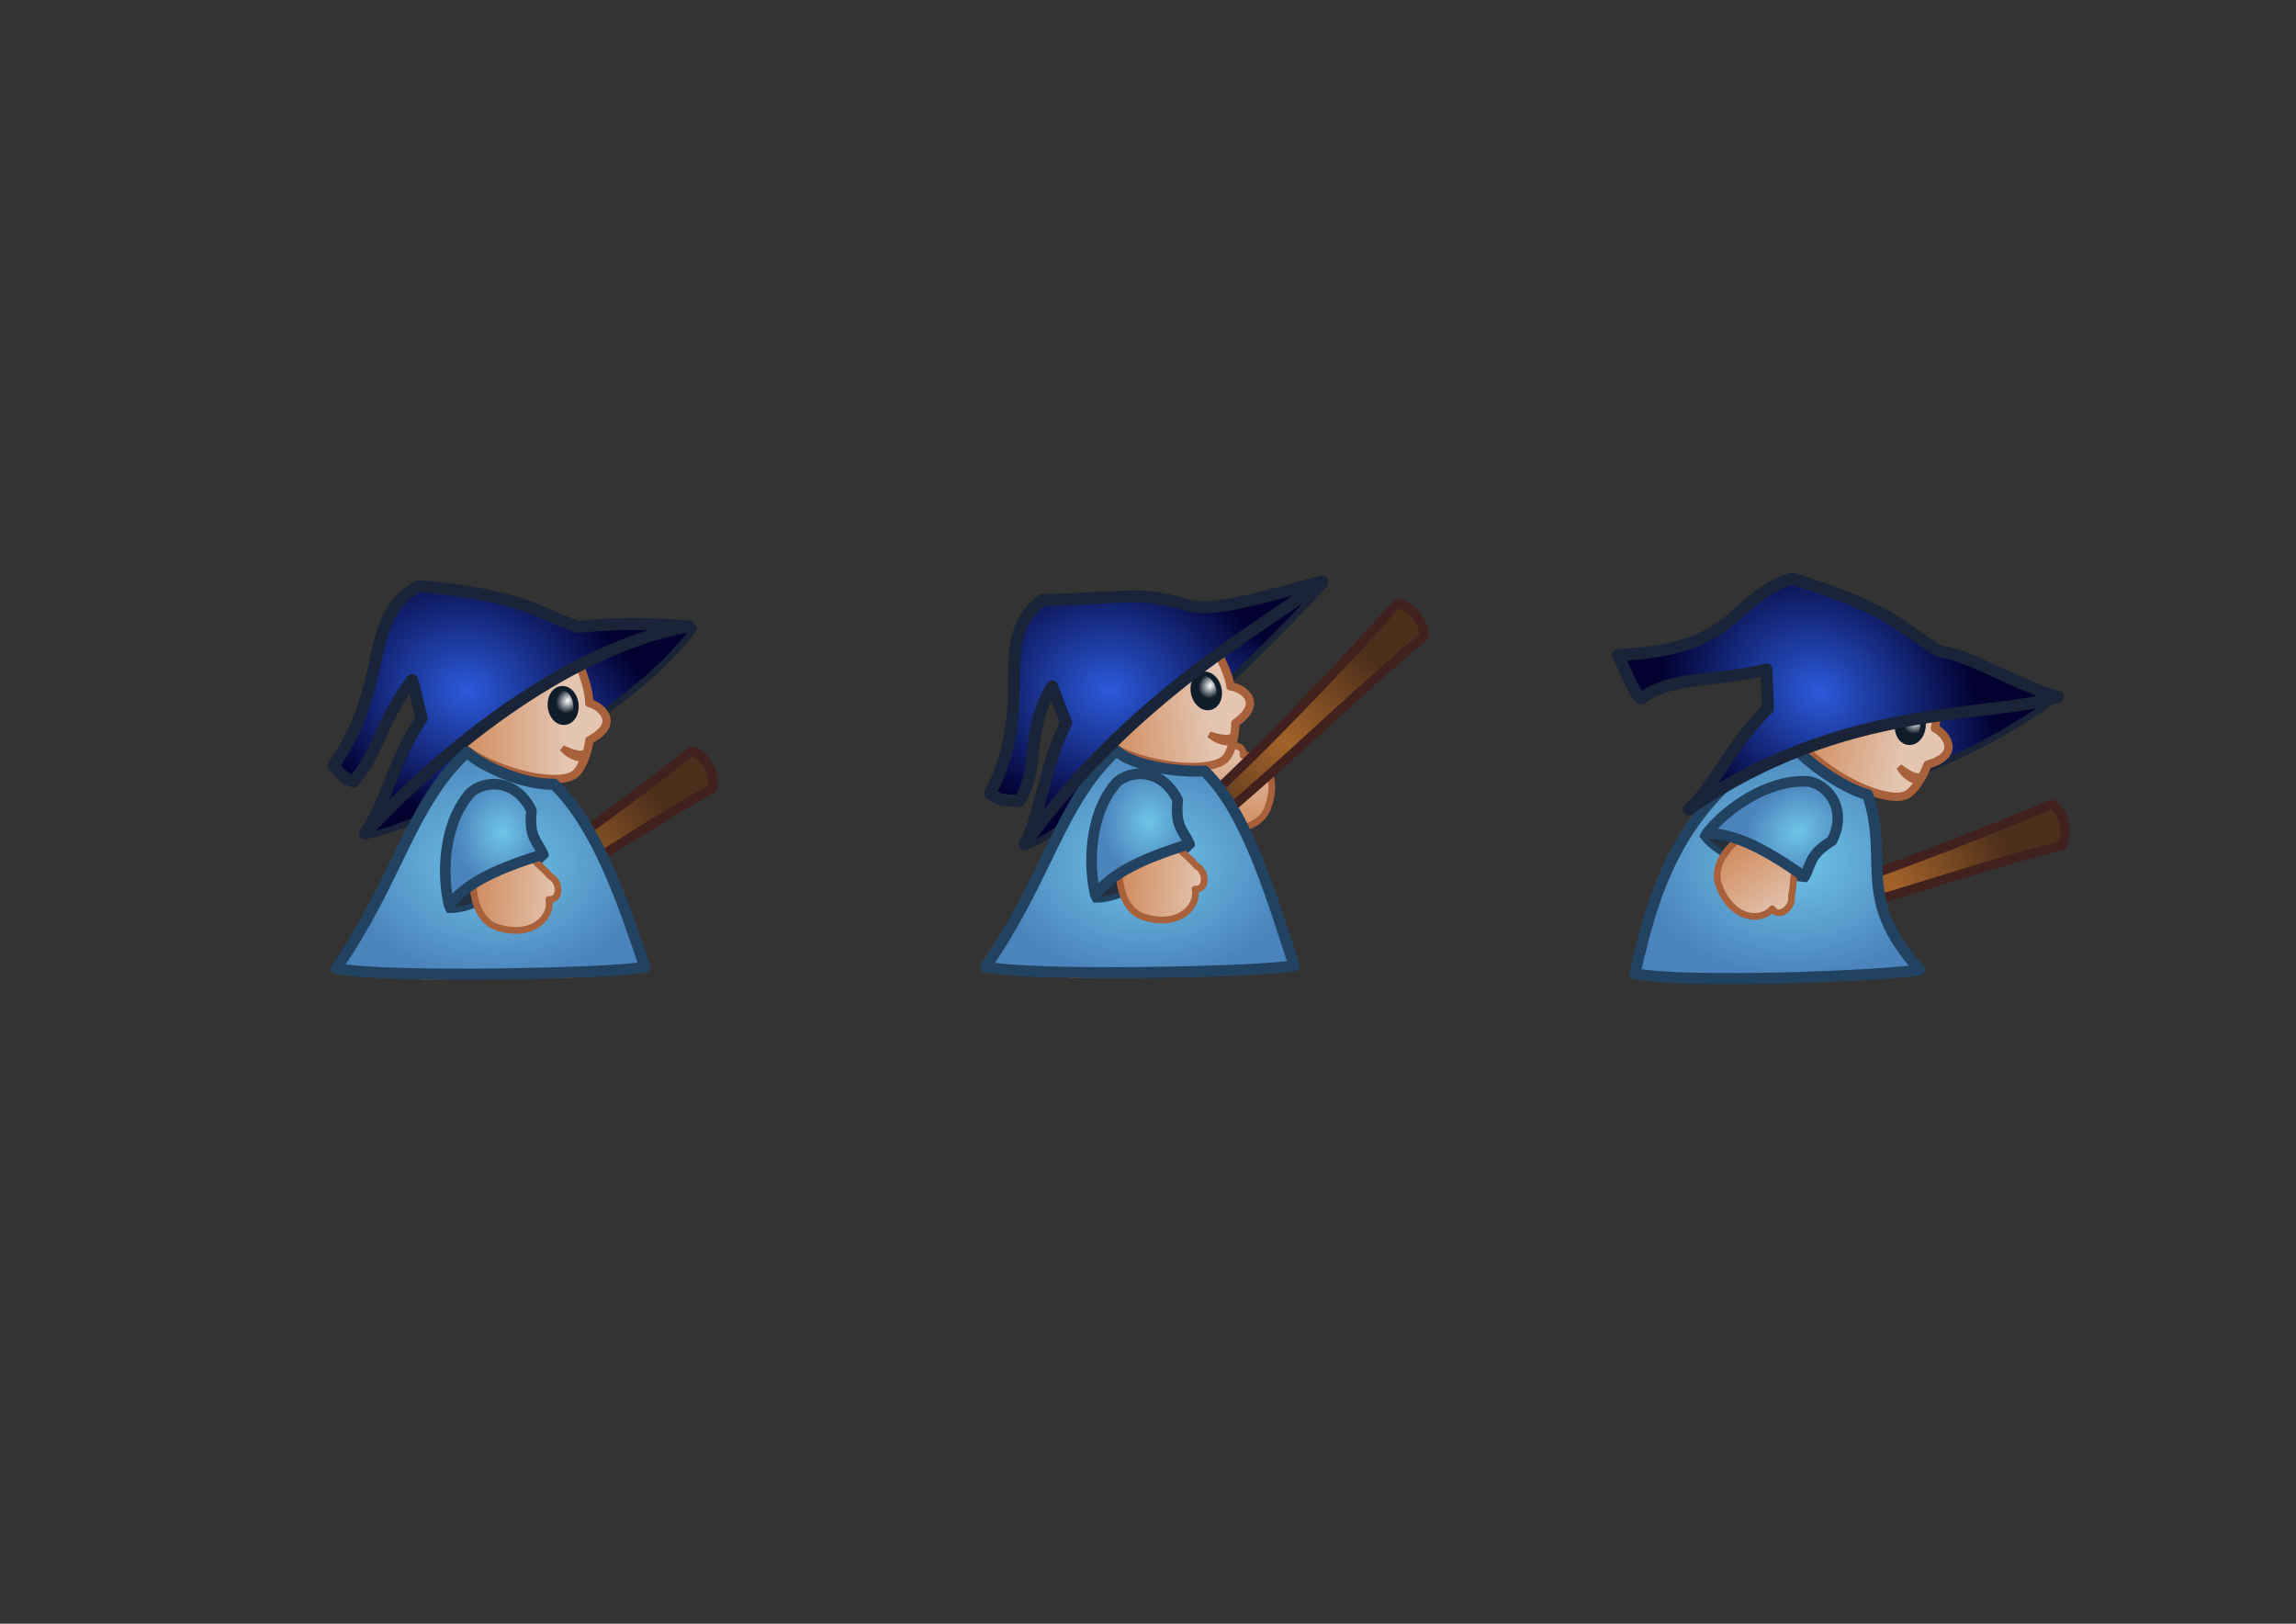 <?xml version="1.0" encoding="UTF-8" standalone="no"?>
<!-- Created with Inkscape (http://www.inkscape.org/) -->
<svg
   xmlns:dc="http://purl.org/dc/elements/1.1/"
   xmlns:cc="http://creativecommons.org/ns#"
   xmlns:rdf="http://www.w3.org/1999/02/22-rdf-syntax-ns#"
   xmlns:svg="http://www.w3.org/2000/svg"
   xmlns="http://www.w3.org/2000/svg"
   xmlns:xlink="http://www.w3.org/1999/xlink"
   xmlns:sodipodi="http://sodipodi.sourceforge.net/DTD/sodipodi-0.dtd"
   xmlns:inkscape="http://www.inkscape.org/namespaces/inkscape"
   width="297mm"
   height="210mm"
   id="svg2438"
   sodipodi:version="0.32"
   inkscape:version="0.46"
   sodipodi:docname="sorlo_d2_tape.svg"
   inkscape:output_extension="org.inkscape.output.svg.inkscape"
   inkscape:export-filename="/home/laurence/programation/jeu video/sorlo/sorlo_g2_marche.png"
   inkscape:export-xdpi="31.298321"
   inkscape:export-ydpi="31.298321"
   version="1.0">
  <rect width="100%" height="100%" fill="#333333" stroke="none"/>
  <defs
     id="defs2440">
    <linearGradient
       id="linearGradient3268">
      <stop
         id="stop3270"
         offset="0"
         style="stop-color:#ffffff;stop-opacity:1;" />
      <stop
         style="stop-color:#0f1c29;stop-opacity:1;"
         offset="1"
         id="stop3272" />
    </linearGradient>
    <linearGradient
       id="linearGradient3254">
      <stop
         id="stop3256"
         offset="0"
         style="stop-color:#376e83;stop-opacity:1;" />
      <stop
         style="stop-color:#23313e;stop-opacity:1;"
         offset="1"
         id="stop3258" />
    </linearGradient>
    <linearGradient
       id="linearGradient3284">
      <stop
         style="stop-color:#2c5adb;stop-opacity:1;"
         offset="0"
         id="stop3286" />
      <stop
         id="stop3292"
         offset="1"
         style="stop-color:#020130;stop-opacity:1;" />
    </linearGradient>
    <radialGradient
       inkscape:collect="always"
       xlink:href="#linearGradient3284"
       id="radialGradient3290"
       cx="979.665"
       cy="534.939"
       fx="979.665"
       fy="534.939"
       r="59.076"
       gradientTransform="matrix(-1.303,-0.352,-0.298,1.102,1664.64,93.289)"
       gradientUnits="userSpaceOnUse" />
    <linearGradient
       id="linearGradient3344">
      <stop
         style="stop-color:#a36329;stop-opacity:1;"
         offset="0"
         id="stop3346" />
      <stop
         style="stop-color:#4d2f1b;stop-opacity:1;"
         offset="1"
         id="stop3348" />
    </linearGradient>
    <radialGradient
       inkscape:collect="always"
       xlink:href="#linearGradient3344"
       id="radialGradient3352"
       cx="947.998"
       cy="614.912"
       fx="947.998"
       fy="614.912"
       r="69.041"
       gradientTransform="matrix(-1.342,-0.654,0.323,1.301,1347.411,245.477)"
       gradientUnits="userSpaceOnUse" />
    <linearGradient
       id="linearGradient3392">
      <stop
         style="stop-color:#e3c5b2;stop-opacity:1;"
         offset="0"
         id="stop3394" />
      <stop
         style="stop-color:#d08858;stop-opacity:1;"
         offset="1"
         id="stop3396" />
    </linearGradient>
    <linearGradient
       inkscape:collect="always"
       xlink:href="#linearGradient3392"
       id="linearGradient3398"
       x1="948.456"
       y1="601.045"
       x2="983.552"
       y2="601.045"
       gradientUnits="userSpaceOnUse"
       gradientTransform="matrix(-1.269,0,0,0.998,1469.637,-182.972)" />
    <linearGradient
       id="linearGradient3306">
      <stop
         style="stop-color:#6fc5e8;stop-opacity:1;"
         offset="0"
         id="stop3308" />
      <stop
         id="stop3314"
         offset="1"
         style="stop-color:#4b84bc;stop-opacity:1;" />
    </linearGradient>
    <radialGradient
       inkscape:collect="always"
       xlink:href="#linearGradient3306"
       id="radialGradient3312"
       cx="969.972"
       cy="591.586"
       fx="969.972"
       fy="591.586"
       r="15.403"
       gradientTransform="matrix(-1.48,0,0,1.742,1671.319,-625.023)"
       gradientUnits="userSpaceOnUse"
       spreadMethod="pad" />
    <inkscape:perspective
       sodipodi:type="inkscape:persp3d"
       inkscape:vp_x="0 : 372.04724 : 1"
       inkscape:vp_y="0 : 1000 : 0"
       inkscape:vp_z="1052.3622 : 372.04724 : 1"
       inkscape:persp3d-origin="526.18109 : 248.03149 : 1"
       id="perspective2447" />
    <radialGradient
       inkscape:collect="always"
       xlink:href="#linearGradient3284"
       id="radialGradient2476"
       gradientUnits="userSpaceOnUse"
       gradientTransform="matrix(-1.233,0,0,0.903,1456.296,-129.951)"
       cx="979.665"
       cy="534.939"
       fx="979.665"
       fy="534.939"
       r="59.076" />
    <linearGradient
       inkscape:collect="always"
       xlink:href="#linearGradient3392"
       id="linearGradient2478"
       gradientUnits="userSpaceOnUse"
       x1="948.456"
       y1="601.045"
       x2="983.552"
       y2="601.045"
       gradientTransform="matrix(-1.521,0,0,1.44,1718.694,-428.12)" />
    <linearGradient
       inkscape:collect="always"
       xlink:href="#linearGradient3392"
       id="linearGradient2480"
       gradientUnits="userSpaceOnUse"
       x1="948.456"
       y1="601.045"
       x2="983.552"
       y2="601.045"
       gradientTransform="matrix(1.633,0,0,0.993,-1071.104,9.296)" />
    <inkscape:perspective
       id="perspective2416"
       inkscape:persp3d-origin="372.04724 : 350.78739 : 1"
       inkscape:vp_z="744.09448 : 526.18109 : 1"
       inkscape:vp_y="0 : 1000 : 0"
       inkscape:vp_x="0 : 526.18109 : 1"
       sodipodi:type="inkscape:persp3d" />
    <inkscape:perspective
       id="perspective2453"
       inkscape:persp3d-origin="372.04724 : 350.78739 : 1"
       inkscape:vp_z="744.09448 : 526.18109 : 1"
       inkscape:vp_y="0 : 1000 : 0"
       inkscape:vp_x="0 : 526.18109 : 1"
       sodipodi:type="inkscape:persp3d" />
    <radialGradient
       inkscape:collect="always"
       xlink:href="#linearGradient3254"
       id="radialGradient3260"
       gradientUnits="userSpaceOnUse"
       gradientTransform="matrix(-1.48,0,0,1.742,1671.746,-626.404)"
       spreadMethod="pad"
       cx="969.972"
       cy="591.586"
       fx="969.972"
       fy="591.586"
       r="15.403" />
    <radialGradient
       inkscape:collect="always"
       xlink:href="#linearGradient3268"
       id="radialGradient3266"
       cx="948.124"
       cy="533.306"
       fx="948.124"
       fy="533.306"
       r="2.915"
       gradientTransform="matrix(0.548,0.755,-0.509,0.594,701.188,-500.423)"
       gradientUnits="userSpaceOnUse" />
    <radialGradient
       inkscape:collect="always"
       xlink:href="#linearGradient3306"
       id="radialGradient3280"
       cx="506.754"
       cy="612.613"
       fx="506.754"
       fy="612.613"
       r="75.66"
       gradientTransform="matrix(-1,0,0,0.75,748.814,-37.634)"
       gradientUnits="userSpaceOnUse" />
    <linearGradient
       inkscape:collect="always"
       xlink:href="#linearGradient3392"
       id="linearGradient3285"
       gradientUnits="userSpaceOnUse"
       gradientTransform="matrix(-1.633,0,0,0.993,1819.027,-181.899)"
       x1="948.456"
       y1="601.045"
       x2="983.552"
       y2="601.045" />
    <radialGradient
       inkscape:collect="always"
       xlink:href="#linearGradient3284"
       id="radialGradient2597"
       gradientUnits="userSpaceOnUse"
       gradientTransform="matrix(1.303,-0.352,0.298,1.102,-995.536,100.61)"
       cx="979.665"
       cy="534.939"
       fx="979.665"
       fy="534.939"
       r="59.076" />
    <linearGradient
       inkscape:collect="always"
       xlink:href="#linearGradient3392"
       id="linearGradient2633"
       gradientUnits="userSpaceOnUse"
       gradientTransform="matrix(1.633,0,0,0.993,-1404.496,-182.023)"
       x1="948.456"
       y1="601.045"
       x2="983.552"
       y2="601.045" />
    <radialGradient
       inkscape:collect="always"
       xlink:href="#linearGradient3284"
       id="radialGradient2635"
       gradientUnits="userSpaceOnUse"
       gradientTransform="matrix(1.233,0,0,0.903,-1041.765,-130.075)"
       cx="979.665"
       cy="534.939"
       fx="979.665"
       fy="534.939"
       r="59.076" />
    <linearGradient
       inkscape:collect="always"
       xlink:href="#linearGradient3392"
       id="linearGradient2637"
       gradientUnits="userSpaceOnUse"
       gradientTransform="matrix(1.521,0,0,1.44,-1304.164,-428.244)"
       x1="948.456"
       y1="601.045"
       x2="983.552"
       y2="601.045" />
    <radialGradient
       inkscape:collect="always"
       xlink:href="#linearGradient3284"
       id="radialGradient2639"
       gradientUnits="userSpaceOnUse"
       gradientTransform="matrix(1.303,-0.352,0.298,1.102,-1250.109,93.165)"
       cx="979.665"
       cy="534.939"
       fx="979.665"
       fy="534.939"
       r="59.076" />
    <radialGradient
       inkscape:collect="always"
       xlink:href="#linearGradient3268"
       id="radialGradient2641"
       gradientUnits="userSpaceOnUse"
       gradientTransform="matrix(0.548,0.755,-0.509,0.594,701.188,-500.423)"
       cx="948.124"
       cy="533.306"
       fx="948.124"
       fy="533.306"
       r="2.915" />
    <radialGradient
       inkscape:collect="always"
       xlink:href="#linearGradient3306"
       id="radialGradient2643"
       gradientUnits="userSpaceOnUse"
       gradientTransform="matrix(1,0,0,0.75,-334.283,-37.758)"
       cx="506.754"
       cy="612.613"
       fx="506.754"
       fy="612.613"
       r="75.66" />
    <radialGradient
       inkscape:collect="always"
       xlink:href="#linearGradient3344"
       id="radialGradient2645"
       gradientUnits="userSpaceOnUse"
       gradientTransform="matrix(1.342,-0.654,-0.323,1.301,-932.88,245.353)"
       cx="947.998"
       cy="614.912"
       fx="947.998"
       fy="614.912"
       r="69.041" />
    <radialGradient
       inkscape:collect="always"
       xlink:href="#linearGradient3254"
       id="radialGradient2647"
       gradientUnits="userSpaceOnUse"
       gradientTransform="matrix(1.48,0,0,1.742,-1257.215,-626.528)"
       spreadMethod="pad"
       cx="969.972"
       cy="591.586"
       fx="969.972"
       fy="591.586"
       r="15.403" />
    <linearGradient
       inkscape:collect="always"
       xlink:href="#linearGradient3392"
       id="linearGradient2649"
       gradientUnits="userSpaceOnUse"
       gradientTransform="matrix(1.269,0,0,0.998,-1055.107,-183.096)"
       x1="948.456"
       y1="601.045"
       x2="983.552"
       y2="601.045" />
    <radialGradient
       inkscape:collect="always"
       xlink:href="#linearGradient3306"
       id="radialGradient2651"
       gradientUnits="userSpaceOnUse"
       gradientTransform="matrix(1.48,0,0,1.742,-1256.788,-625.147)"
       spreadMethod="pad"
       cx="969.972"
       cy="591.586"
       fx="969.972"
       fy="591.586"
       r="15.403" />
    <linearGradient
       inkscape:collect="always"
       xlink:href="#linearGradient3392"
       id="linearGradient2537"
       gradientUnits="userSpaceOnUse"
       gradientTransform="matrix(-1.633,0,0,0.993,2136.501,-182.638)"
       x1="948.456"
       y1="601.045"
       x2="983.552"
       y2="601.045" />
    <radialGradient
       inkscape:collect="always"
       xlink:href="#linearGradient3306"
       id="radialGradient2547"
       gradientUnits="userSpaceOnUse"
       gradientTransform="matrix(-1,0,0,0.75,1066.288,-38.374)"
       cx="506.754"
       cy="612.613"
       fx="506.754"
       fy="612.613"
       r="75.66" />
    <linearGradient
       inkscape:collect="always"
       xlink:href="#linearGradient3392"
       id="linearGradient2580"
       gradientUnits="userSpaceOnUse"
       gradientTransform="matrix(-1.633,0,0,0.993,2453.43,-183.296)"
       x1="948.456"
       y1="601.045"
       x2="983.552"
       y2="601.045" />
    <radialGradient
       inkscape:collect="always"
       xlink:href="#linearGradient3306"
       id="radialGradient2590"
       gradientUnits="userSpaceOnUse"
       gradientTransform="matrix(-1,0,0,0.75,1383.217,-39.031)"
       cx="506.754"
       cy="612.613"
       fx="506.754"
       fy="612.613"
       r="75.66" />
    <radialGradient
       inkscape:collect="always"
       xlink:href="#linearGradient3344"
       id="radialGradient2592"
       gradientUnits="userSpaceOnUse"
       gradientTransform="matrix(-1.124,-0.982,-2.8862646e-2,1.34,2008.925,539.944)"
       cx="947.998"
       cy="614.912"
       fx="947.998"
       fy="614.912"
       r="69.041" />
    <radialGradient
       inkscape:collect="always"
       xlink:href="#linearGradient3306"
       id="radialGradient2633"
       gradientUnits="userSpaceOnUse"
       gradientTransform="matrix(-0.193,1.467,1.727,0.227,-260.685,-1167.916)"
       spreadMethod="pad"
       cx="969.972"
       cy="591.586"
       fx="969.972"
       fy="591.586"
       r="15.403" />
    <linearGradient
       inkscape:collect="always"
       xlink:href="#linearGradient3392"
       id="linearGradient2635"
       gradientUnits="userSpaceOnUse"
       gradientTransform="matrix(-0.166,1.258,0.989,0.13,151.273,-910.284)"
       x1="948.456"
       y1="601.045"
       x2="983.552"
       y2="601.045" />
    <radialGradient
       inkscape:collect="always"
       xlink:href="#linearGradient3254"
       id="radialGradient2637"
       gradientUnits="userSpaceOnUse"
       gradientTransform="matrix(-0.193,1.467,1.727,0.227,-261.999,-1168.52)"
       spreadMethod="pad"
       cx="969.972"
       cy="591.586"
       fx="969.972"
       fy="591.586"
       r="15.403" />
    <radialGradient
       inkscape:collect="always"
       xlink:href="#linearGradient3344"
       id="radialGradient2640"
       gradientUnits="userSpaceOnUse"
       gradientTransform="matrix(-1.436,-0.408,0.546,1.224,1655.182,-1.846)"
       cx="947.998"
       cy="614.912"
       fx="947.998"
       fy="614.912"
       r="69.041" />
    <radialGradient
       inkscape:collect="always"
       xlink:href="#linearGradient3284"
       id="radialGradient2642"
       gradientUnits="userSpaceOnUse"
       gradientTransform="matrix(-1.337,-0.182,-0.154,1.131,1934.663,-89.236)"
       cx="979.665"
       cy="534.939"
       fx="979.665"
       fy="534.939"
       r="59.076" />
    <radialGradient
       inkscape:collect="always"
       xlink:href="#linearGradient3268"
       id="radialGradient2644"
       gradientUnits="userSpaceOnUse"
       gradientTransform="matrix(0.548,0.755,-0.509,0.594,701.188,-500.423)"
       cx="948.124"
       cy="533.306"
       fx="948.124"
       fy="533.306"
       r="2.915" />
    <linearGradient
       inkscape:collect="always"
       xlink:href="#linearGradient3392"
       id="linearGradient2646"
       gradientUnits="userSpaceOnUse"
       gradientTransform="matrix(-1.509,0.195,0.185,1.428,1921.446,-613.273)"
       x1="948.456"
       y1="601.045"
       x2="983.552"
       y2="601.045" />
    <radialGradient
       inkscape:collect="always"
       xlink:href="#linearGradient3284"
       id="radialGradient2648"
       gradientUnits="userSpaceOnUse"
       gradientTransform="matrix(-1.223,0.158,0.116,0.895,1699.426,-283.933)"
       cx="979.665"
       cy="534.939"
       fx="979.665"
       fy="534.939"
       r="59.076" />
    <radialGradient
       inkscape:collect="always"
       xlink:href="#linearGradient3284"
       id="radialGradient2650"
       gradientUnits="userSpaceOnUse"
       gradientTransform="matrix(-1.202,-0.613,-0.519,1.017,2344.602,395.168)"
       cx="979.665"
       cy="534.939"
       fx="979.665"
       fy="534.939"
       r="59.076" />
    <radialGradient
       inkscape:collect="always"
       xlink:href="#linearGradient3268"
       id="radialGradient2652"
       gradientUnits="userSpaceOnUse"
       gradientTransform="matrix(0.548,0.755,-0.509,0.594,701.188,-500.423)"
       cx="948.124"
       cy="533.306"
       fx="948.124"
       fy="533.306"
       r="2.915" />
    <linearGradient
       inkscape:collect="always"
       xlink:href="#linearGradient3392"
       id="linearGradient2654"
       gradientUnits="userSpaceOnUse"
       gradientTransform="matrix(-1.489,-0.314,-0.297,1.409,2505.116,-103.856)"
       x1="948.456"
       y1="601.045"
       x2="983.552"
       y2="601.045" />
    <radialGradient
       inkscape:collect="always"
       xlink:href="#linearGradient3284"
       id="radialGradient2656"
       gradientUnits="userSpaceOnUse"
       gradientTransform="matrix(-1.207,-0.255,-0.186,0.883,2186.823,133.731)"
       cx="979.665"
       cy="534.939"
       fx="979.665"
       fy="534.939"
       r="59.076" />
    <radialGradient
       inkscape:collect="always"
       xlink:href="#linearGradient3254"
       id="radialGradient2682"
       gradientUnits="userSpaceOnUse"
       gradientTransform="matrix(-0.827,-1.227,-1.444,0.974,2536.637,1020.125)"
       spreadMethod="pad"
       cx="969.972"
       cy="591.586"
       fx="969.972"
       fy="591.586"
       r="15.403" />
    <linearGradient
       inkscape:collect="always"
       xlink:href="#linearGradient3392"
       id="linearGradient2684"
       gradientUnits="userSpaceOnUse"
       gradientTransform="matrix(-0.71,-1.052,-0.827,0.558,2055.979,1100.422)"
       x1="948.456"
       y1="601.045"
       x2="983.552"
       y2="601.045" />
    <radialGradient
       inkscape:collect="always"
       xlink:href="#linearGradient3306"
       id="radialGradient2686"
       gradientUnits="userSpaceOnUse"
       gradientTransform="matrix(-0.827,-1.227,-1.444,0.974,2535.253,1020.543)"
       spreadMethod="pad"
       cx="969.972"
       cy="591.586"
       fx="969.972"
       fy="591.586"
       r="15.403" />
    <radialGradient
       inkscape:collect="always"
       xlink:href="#linearGradient3254"
       id="radialGradient2694"
       gradientUnits="userSpaceOnUse"
       gradientTransform="matrix(-1.477,-9.5378999e-2,-0.112,1.738,2060.999,-535.14)"
       spreadMethod="pad"
       cx="969.972"
       cy="591.586"
       fx="969.972"
       fy="591.586"
       r="15.403" />
    <linearGradient
       inkscape:collect="always"
       xlink:href="#linearGradient3392"
       id="linearGradient2696"
       gradientUnits="userSpaceOnUse"
       gradientTransform="matrix(-1.267,-8.1820802e-2,-6.4302904e-2,0.995,1830.727,-105.658)"
       x1="948.456"
       y1="601.045"
       x2="983.552"
       y2="601.045" />
    <radialGradient
       inkscape:collect="always"
       xlink:href="#linearGradient3306"
       id="radialGradient2698"
       gradientUnits="userSpaceOnUse"
       gradientTransform="matrix(-1.477,-9.5378999e-2,-0.112,1.738,2060.484,-533.788)"
       spreadMethod="pad"
       cx="969.972"
       cy="591.586"
       fx="969.972"
       fy="591.586"
       r="15.403" />
    <radialGradient
       inkscape:collect="always"
       xlink:href="#linearGradient3254"
       id="radialGradient2709"
       gradientUnits="userSpaceOnUse"
       gradientTransform="matrix(-1.477,-9.5378999e-2,-0.112,1.738,1745.047,-530.072)"
       spreadMethod="pad"
       cx="969.972"
       cy="591.586"
       fx="969.972"
       fy="591.586"
       r="15.403" />
    <linearGradient
       inkscape:collect="always"
       xlink:href="#linearGradient3392"
       id="linearGradient2711"
       gradientUnits="userSpaceOnUse"
       gradientTransform="matrix(-1.267,-8.1820802e-2,-6.4302904e-2,0.995,1514.774,-100.59)"
       x1="948.456"
       y1="601.045"
       x2="983.552"
       y2="601.045" />
    <radialGradient
       inkscape:collect="always"
       xlink:href="#linearGradient3306"
       id="radialGradient2713"
       gradientUnits="userSpaceOnUse"
       gradientTransform="matrix(-1.477,-9.5378999e-2,-0.112,1.738,1744.531,-528.72)"
       spreadMethod="pad"
       cx="969.972"
       cy="591.586"
       fx="969.972"
       fy="591.586"
       r="15.403" />
  </defs>
  <sodipodi:namedview
     inkscape:document-units="mm"
     pagecolor="#ffffff"
     bordercolor="#666666"
     borderopacity="1.0"
     inkscape:pageopacity="0.0"
     inkscape:pageshadow="2"
     inkscape:zoom="1.7577085"
     inkscape:cx="627.09631"
     inkscape:cy="386.54871"
     inkscape:current-layer="layer6"
     id="namedview2442"
     showgrid="false"
     inkscape:window-width="1272"
     inkscape:window-height="844"
     inkscape:window-x="0"
     inkscape:window-y="24"
     showguides="true"
     inkscape:guide-bbox="true">
    <sodipodi:guide
       orientation="0,1"
       position="358.796,73.611"
       id="guide2422" />
    <sodipodi:guide
       orientation="0,1"
       position="398.148,267.13"
       id="guide3262" />
    <sodipodi:guide
       orientation="0,1"
       position="858.637,513.964"
       id="guide3677" />
    <sodipodi:guide
       orientation="0,1"
       position="559.027,460.375"
       id="guide3679" />
    <sodipodi:guide
       orientation="0,1"
       position="393.083,417.273"
       id="guide2694" />
  </sodipodi:namedview>
  <g
     inkscape:groupmode="layer"
     id="layer8"
     inkscape:label="fond robe"
     style="display:inline" />
  <g
     inkscape:groupmode="layer"
     id="layer3"
     inkscape:label="jambe"
     style="display:inline">
    <path
       style="opacity:1;fill:url(#linearGradient3285);fill-opacity:1;fill-rule:evenodd;stroke:#a8613b;stroke-width:3.501;stroke-linecap:butt;stroke-linejoin:round;marker:none;marker-start:none;marker-mid:none;marker-end:none;stroke-miterlimit:4;stroke-dasharray:none;stroke-dashoffset:0;stroke-opacity:1;visibility:visible;display:inline;overflow:visible;enable-background:accumulate"
       d="M 257.224,453.029 C 264.843,460.556 277.26,463.67 279.952,476.183 L 206.574,477.089 C 206.4,471.53 216.243,457.878 215.865,452.037 C 214.929,437.37 214.791,421.124 234.643,420.448 C 250.043,419.923 254.93,426.974 257.43,431.487 C 262.122,439.954 257.667,444.009 257.224,453.029 z"
       id="path3278"
       sodipodi:nodetypes="cccsssc"
       inkscape:export-filename="/home/laurence/jeu video/sorlo/sorlo_tape/sorlo_tape.png"
       inkscape:export-xdpi="27.57605"
       inkscape:export-ydpi="27.57605" />
    <path
       style="opacity:1;fill:url(#linearGradient2537);fill-opacity:1;fill-rule:evenodd;stroke:#a8613b;stroke-width:3.501;stroke-linecap:butt;stroke-linejoin:round;marker:none;marker-start:none;marker-mid:none;marker-end:none;stroke-miterlimit:4;stroke-dasharray:none;stroke-dashoffset:0;stroke-opacity:1;visibility:visible;display:inline;overflow:visible;enable-background:accumulate"
       d="M 574.698,452.29 C 582.317,459.817 594.733,462.931 597.426,475.444 L 524.048,476.349 C 523.873,470.791 533.717,457.139 533.338,451.298 C 532.403,436.631 532.265,420.384 552.117,419.708 C 567.517,419.184 572.404,426.235 574.904,430.748 C 579.595,439.215 575.141,443.27 574.698,452.29 z"
       id="path2515"
       sodipodi:nodetypes="cccsssc"
       inkscape:export-filename="/home/laurence/jeu video/sorlo/sorlo_tape/sorlo_tape.png"
       inkscape:export-xdpi="27.57605"
       inkscape:export-ydpi="27.57605" />
    <path
       style="opacity:1;fill:url(#linearGradient2580);fill-opacity:1;fill-rule:evenodd;stroke:#a8613b;stroke-width:3.501;stroke-linecap:butt;stroke-linejoin:round;marker:none;marker-start:none;marker-mid:none;marker-end:none;stroke-miterlimit:4;stroke-dasharray:none;stroke-dashoffset:0;stroke-opacity:1;visibility:visible;display:inline;overflow:visible;enable-background:accumulate"
       d="M 891.627,451.632 C 899.246,459.159 911.663,462.273 914.355,474.786 L 840.977,475.692 C 840.803,470.134 850.646,456.481 850.268,450.641 C 849.332,435.974 849.194,419.727 869.046,419.051 C 884.446,418.526 889.333,425.577 891.833,430.09 C 896.525,438.557 892.07,442.612 891.627,451.632 z"
       id="path2558"
       sodipodi:nodetypes="cccsssc"
       inkscape:export-filename="/home/laurence/jeu video/sorlo/sorlo_tape/sorlo_tape.png"
       inkscape:export-xdpi="27.57605"
       inkscape:export-ydpi="27.57605" />
  </g>
  <g
     inkscape:groupmode="layer"
     id="layer10"
     inkscape:label="fond chapeau">
    <path
       style="opacity:1;fill:url(#radialGradient2648);fill-opacity:1;fill-rule:evenodd;stroke:#192438;stroke-width:3.012;stroke-linecap:butt;stroke-linejoin:round;marker:none;marker-start:none;marker-mid:none;marker-end:none;stroke-miterlimit:4;stroke-dasharray:none;stroke-dashoffset:0;stroke-opacity:1;visibility:visible;display:inline;overflow:visible;enable-background:accumulate"
       d="M 647.713,285.632 C 599.789,294.013 525.47,371.107 500.553,413.916 C 519.461,411.66 606.764,330.319 647.713,285.632 z"
       id="path2517"
       sodipodi:nodetypes="ccc"
       inkscape:export-filename="/home/laurence/jeu video/sorlo/sorlo_tape/sorlo_tape.png"
       inkscape:export-xdpi="27.57605"
       inkscape:export-ydpi="27.57605" />
    <path
       style="opacity:1;fill:url(#radialGradient2656);fill-opacity:1;fill-rule:evenodd;stroke:#192438;stroke-width:3.012;stroke-linecap:butt;stroke-linejoin:round;marker:none;marker-start:none;marker-mid:none;marker-end:none;stroke-miterlimit:4;stroke-dasharray:none;stroke-dashoffset:0;stroke-opacity:1;visibility:visible;display:inline;overflow:visible;enable-background:accumulate"
       d="M 1005.633,340.878 C 957.629,332.969 862.441,364.517 824.789,396.701 C 843.382,400.814 934.196,394.556 1005.633,340.878 z"
       id="path2560"
       sodipodi:nodetypes="ccc"
       inkscape:export-filename="/home/laurence/jeu video/sorlo/sorlo_tape/sorlo_tape.png"
       inkscape:export-xdpi="27.57605"
       inkscape:export-ydpi="27.57605" />
  </g>
  <g
     inkscape:groupmode="layer"
     id="layer4"
     inkscape:label="bras gauche"
     style="display:inline">
    <path
       style="opacity:1;fill:url(#radialGradient3260);fill-opacity:1;fill-rule:evenodd;stroke:#214361;stroke-width:2.714;stroke-linecap:butt;stroke-linejoin:bevel;marker:none;marker-start:none;marker-mid:none;marker-end:none;stroke-miterlimit:4;stroke-dasharray:none;stroke-dashoffset:0;stroke-opacity:1;visibility:visible;display:inline;overflow:visible;enable-background:accumulate"
       d="M 258.175,414.418 C 244.513,414.751 215.636,434.929 211.405,444.91 C 229.294,445.191 254.452,419.505 258.175,414.418 z"
       id="path3252"
       sodipodi:nodetypes="ccc"
       inkscape:export-filename="/home/laurence/jeu video/sorlo/sorlo_tape/sorlo_tape.png"
       inkscape:export-xdpi="27.57605"
       inkscape:export-ydpi="27.57605" />
    <path
       style="opacity:1;fill:url(#linearGradient3398);fill-opacity:1;fill-rule:evenodd;stroke:#a8613b;stroke-width:3.299;stroke-linecap:butt;stroke-linejoin:round;marker:none;marker-start:none;marker-mid:none;marker-end:none;stroke-miterlimit:4;stroke-dasharray:none;stroke-dashoffset:0;stroke-opacity:1;visibility:visible;display:inline;overflow:visible;enable-background:accumulate"
       d="M 249.235,395.772 C 247.626,411.287 248.993,408.698 252.742,418.395 C 256.429,421.504 257.736,422.178 260.671,425.287 C 265.522,427.064 266.855,436.662 260.616,436.525 C 263.003,444.966 253.738,456.188 236.186,451.678 C 226.881,449.288 223.505,437.594 223.332,431.679 C 214.314,421.03 209.328,413.976 217.029,391.863 C 225.631,380.632 243.282,384.335 249.235,395.772 z"
       id="path3276"
       sodipodi:nodetypes="ccccsccc"
       inkscape:export-filename="/home/laurence/jeu video/sorlo/sorlo_tape/sorlo_tape.png"
       inkscape:export-xdpi="27.57605"
       inkscape:export-ydpi="27.57605" />
    <path
       style="opacity:1;fill:url(#radialGradient3312);fill-opacity:1;fill-rule:evenodd;stroke:#214361;stroke-width:5.194;stroke-linecap:butt;stroke-linejoin:round;marker:none;marker-start:none;marker-mid:none;marker-end:none;stroke-miterlimit:4;stroke-dasharray:none;stroke-dashoffset:0;stroke-opacity:1;visibility:visible;display:inline;overflow:visible;enable-background:accumulate"
       d="M 249.323,393.693 C 248.907,406.883 252.743,407.826 256.455,414.688 C 230.638,424.431 219.077,432.525 212.092,442.366 C 207.591,427.648 206.946,404.227 217.642,388.789 C 222.024,381.103 239.762,376.677 249.323,393.693 z"
       id="path3274"
       sodipodi:nodetypes="ccccc"
       inkscape:export-xdpi="27.57605"
       inkscape:export-ydpi="27.57605"
       inkscape:export-filename="/home/laurence/jeu video/sorlo/sorlo_tape/sorlo_tape.png" />
    <path
       style="opacity:1;fill:url(#radialGradient2637);fill-opacity:1;fill-rule:evenodd;stroke:#214361;stroke-width:2.714;stroke-linecap:butt;stroke-linejoin:bevel;marker:none;marker-start:none;marker-mid:none;marker-end:none;stroke-miterlimit:4;stroke-dasharray:none;stroke-dashoffset:0;stroke-opacity:1;visibility:visible;display:inline;overflow:visible;enable-background:accumulate"
       d="M 585.498,368.765 C 584.045,382.353 600.283,413.616 609.627,419.113 C 612.239,401.414 590.055,373.119 585.498,368.765 z"
       id="path2531"
       sodipodi:nodetypes="ccc"
       inkscape:export-filename="/home/laurence/jeu video/sorlo/sorlo_tape/sorlo_tape.png"
       inkscape:export-xdpi="27.57605"
       inkscape:export-ydpi="27.57605" />
    <path
       style="opacity:1;fill:url(#linearGradient2635);fill-opacity:1;fill-rule:evenodd;stroke:#a8613b;stroke-width:3.299;stroke-linecap:butt;stroke-linejoin:round;marker:none;marker-start:none;marker-mid:none;marker-end:none;stroke-miterlimit:4;stroke-dasharray:none;stroke-dashoffset:0;stroke-opacity:1;visibility:visible;display:inline;overflow:visible;enable-background:accumulate"
       d="M 565.845,375.196 C 581.017,378.815 578.628,377.122 588.731,374.67 C 592.295,371.42 593.134,370.212 596.599,367.708 C 598.994,363.131 608.684,363.062 607.733,369.229 C 616.414,367.963 626.331,378.614 619.57,395.427 C 615.986,404.341 603.952,406.162 598.065,405.562 C 586.33,413.113 578.686,417.136 557.767,406.616 C 547.754,396.622 553.728,379.605 565.845,375.196 z"
       id="path2533"
       sodipodi:nodetypes="ccccsccc"
       inkscape:export-filename="/home/laurence/jeu video/sorlo/sorlo_tape/sorlo_tape.png"
       inkscape:export-xdpi="27.57605"
       inkscape:export-ydpi="27.57605" />
    <path
       style="opacity:1;fill:url(#radialGradient2633);fill-opacity:1;fill-rule:evenodd;stroke:#214361;stroke-width:5.194;stroke-linecap:butt;stroke-linejoin:round;marker:none;marker-start:none;marker-mid:none;marker-end:none;stroke-miterlimit:4;stroke-dasharray:none;stroke-dashoffset:0;stroke-opacity:1;visibility:visible;display:inline;overflow:visible;enable-background:accumulate"
       d="M 563.795,374.837 C 576.818,376.971 578.253,373.291 585.541,370.505 C 591.832,397.372 598.348,409.891 607.194,418.1 C 592.014,420.643 568.709,418.226 554.799,405.608 C 547.75,400.26 545.677,382.096 563.795,374.837 z"
       id="path2535"
       sodipodi:nodetypes="ccccc"
       inkscape:export-xdpi="27.57605"
       inkscape:export-ydpi="27.57605"
       inkscape:export-filename="/home/laurence/jeu video/sorlo/sorlo_tape/sorlo_tape.png" />
  </g>
  <g
     inkscape:groupmode="layer"
     id="layer5"
     inkscape:label="tête"
     style="display:inline">
    <path
       style="opacity:1;fill:url(#radialGradient2476);fill-opacity:1;fill-rule:evenodd;stroke:#192438;stroke-width:3.012;stroke-linecap:butt;stroke-linejoin:round;marker:none;marker-start:none;marker-mid:none;marker-end:none;stroke-miterlimit:4;stroke-dasharray:none;stroke-dashoffset:0;stroke-opacity:1;visibility:visible;display:inline;overflow:visible;enable-background:accumulate"
       d="M 339.332,307.298 C 290.729,309.468 208.069,369.228 177.87,408.49 C 196.912,408.677 305.192,354.575 339.332,307.298 z"
       id="path3272"
       sodipodi:nodetypes="ccc"
       inkscape:export-filename="/home/laurence/jeu video/sorlo/sorlo_tape/sorlo_tape.png"
       inkscape:export-xdpi="27.57605"
       inkscape:export-ydpi="27.57605" />
    <path
       style="opacity:1;fill:url(#linearGradient2478);fill-opacity:1;fill-rule:evenodd;stroke:#a8613b;stroke-width:4.055;stroke-linecap:butt;stroke-linejoin:round;marker:none;marker-start:none;marker-mid:none;marker-end:none;stroke-miterlimit:4;stroke-dasharray:none;stroke-dashoffset:0;stroke-opacity:1;visibility:visible;display:inline;overflow:visible;enable-background:accumulate"
       d="M 270.475,307.11 C 258.172,295.855 230.35,296.559 218.253,309.498 C 206.083,322.515 204.662,337.395 209.413,347.11 C 222.416,373.696 270.184,386.237 280.881,378.598 C 284.87,375.749 287.748,366.105 288.163,361.818 C 304.816,352.981 292.268,344.413 288.056,343.678 C 288.544,336.531 280.498,312.788 270.475,307.11 z"
       id="path2492"
       sodipodi:nodetypes="csssccc"
       inkscape:export-filename="/home/laurence/jeu video/sorlo/sorlo_tape/sorlo_tape.png"
       inkscape:export-xdpi="27.57605"
       inkscape:export-ydpi="27.57605" />
    <path
       style="opacity:1;fill:url(#radialGradient3290);fill-opacity:1;fill-rule:evenodd;stroke:#192438;stroke-width:5.865;stroke-linecap:butt;stroke-linejoin:round;stroke-miterlimit:4;stroke-dasharray:none;stroke-opacity:1"
       d="M 336.835,306.226 C 300.74,312.159 242.656,339.602 178.413,407.297 C 187.392,395.934 193.061,369.998 206.171,351.117 L 201.559,332.456 C 185.31,353.788 185.375,367.704 172.905,381.991 C 169.226,381.044 166.973,378.931 163.015,374.355 C 191.807,332.95 176.425,302.578 204.612,286.442 C 256.076,291.274 261.044,298.846 282.521,306.447 C 296.931,304.957 313.539,304.316 336.835,306.226 z"
       id="path3270"
       sodipodi:nodetypes="ccccccccc"
       inkscape:export-filename="/home/laurence/jeu video/sorlo/sorlo_tape/sorlo_tape.png"
       inkscape:export-xdpi="27.57605"
       inkscape:export-ydpi="27.57605" />
    <path
       sodipodi:type="arc"
       style="opacity:1;fill:url(#radialGradient3266);fill-opacity:1;fill-rule:evenodd;stroke:#0f1c29;stroke-width:0.97;stroke-linecap:butt;stroke-linejoin:miter;marker:none;marker-start:none;marker-mid:none;marker-end:none;stroke-miterlimit:4;stroke-dasharray:none;stroke-dashoffset:0;stroke-opacity:1;visibility:visible;display:inline;overflow:visible;enable-background:accumulate"
       id="path3264"
       sodipodi:cx="950.22156"
       sodipodi:cy="533.15167"
       sodipodi:rx="2.2843432"
       sodipodi:ry="3.9160171"
       d="M 952.506,533.152 A 2.284,3.916 0 1 1 947.937,533.152 A 2.284,3.916 0 1 1 952.506,533.152 z"
       transform="matrix(-2.71,0.353,0.257,2.15,2713.416,-1136.846)"
       inkscape:export-filename="/home/laurence/jeu video/sorlo/sorlo_tape/sorlo_tape.png"
       inkscape:export-xdpi="27.57605"
       inkscape:export-ydpi="27.57605" />
    <path
       style="fill:none;fill-opacity:1;fill-rule:evenodd;stroke:#a8613b;stroke-width:3.132;stroke-linecap:butt;stroke-linejoin:miter;stroke-miterlimit:4;stroke-dasharray:none;stroke-opacity:1"
       d="M 284.468,368.469 C 281.204,368.991 274.939,365.728 274.939,365.728 C 277.286,368.473 280.337,370.162 284.076,370.818 L 284.468,368.469 z"
       id="path3268"
       sodipodi:nodetypes="cccc"
       inkscape:export-filename="/home/laurence/jeu video/sorlo/sorlo_tape/sorlo_tape.png"
       inkscape:export-xdpi="27.57605"
       inkscape:export-ydpi="27.57605" />
    <path
       style="opacity:1;fill:url(#linearGradient2646);fill-opacity:1;fill-rule:evenodd;stroke:#a8613b;stroke-width:4.055;stroke-linecap:butt;stroke-linejoin:round;marker:none;marker-start:none;marker-mid:none;marker-end:none;stroke-miterlimit:4;stroke-dasharray:none;stroke-dashoffset:0;stroke-opacity:1;visibility:visible;display:inline;overflow:visible;enable-background:accumulate"
       d="M 579.4,301.503 C 565.756,291.918 538.254,296.182 527.915,310.564 C 517.513,325.034 518.011,339.974 523.968,348.999 C 540.271,373.7 589.253,380.015 598.883,371.068 C 602.474,367.731 604.092,357.798 603.954,353.493 C 619.338,342.595 605.795,335.706 601.523,335.517 C 601.091,328.366 590.068,305.85 579.4,301.503 z"
       id="path2519"
       sodipodi:nodetypes="csssccc"
       inkscape:export-filename="/home/laurence/jeu video/sorlo/sorlo_tape/sorlo_tape.png"
       inkscape:export-xdpi="27.57605"
       inkscape:export-ydpi="27.57605" />
    <path
       sodipodi:type="arc"
       style="opacity:1;fill:url(#radialGradient2644);fill-opacity:1;fill-rule:evenodd;stroke:#0f1c29;stroke-width:0.97;stroke-linecap:butt;stroke-linejoin:miter;marker:none;marker-start:none;marker-mid:none;marker-end:none;stroke-miterlimit:4;stroke-dasharray:none;stroke-dashoffset:0;stroke-opacity:1;visibility:visible;display:inline;overflow:visible;enable-background:accumulate"
       id="path2523"
       sodipodi:cx="950.22156"
       sodipodi:cy="533.15167"
       sodipodi:rx="2.2843432"
       sodipodi:ry="3.9160171"
       d="M 952.506,533.152 A 2.284,3.916 0 1 1 947.937,533.152 A 2.284,3.916 0 1 1 952.506,533.152 z"
       transform="matrix(-2.642,0.697,0.531,2.099,2817.131,-1443.642)"
       inkscape:export-filename="/home/laurence/jeu video/sorlo/sorlo_tape/sorlo_tape.png"
       inkscape:export-xdpi="27.57605"
       inkscape:export-ydpi="27.57605" />
    <path
       style="fill:none;fill-opacity:1;fill-rule:evenodd;stroke:#a8613b;stroke-width:3.132;stroke-linecap:butt;stroke-linejoin:miter;stroke-miterlimit:4;stroke-dasharray:none;stroke-opacity:1;display:inline"
       d="M 601.142,360.563 C 597.972,361.499 591.34,359.065 591.34,359.065 C 594.019,361.487 597.262,362.771 601.054,362.943 L 601.142,360.563 z"
       id="path2525"
       sodipodi:nodetypes="cccc"
       inkscape:export-filename="/home/laurence/jeu video/sorlo/sorlo_tape/sorlo_tape.png"
       inkscape:export-xdpi="27.57605"
       inkscape:export-ydpi="27.57605" />
    <path
       style="opacity:1;fill:url(#linearGradient2654);fill-opacity:1;fill-rule:evenodd;stroke:#a8613b;stroke-width:4.055;stroke-linecap:butt;stroke-linejoin:round;marker:none;marker-start:none;marker-mid:none;marker-end:none;stroke-miterlimit:4;stroke-dasharray:none;stroke-dashoffset:0;stroke-opacity:1;visibility:visible;display:inline;overflow:visible;enable-background:accumulate"
       d="M 936.325,316.618 C 926.61,303.066 899.242,298.013 884.735,308.176 C 870.139,318.401 865.678,332.667 868.321,343.153 C 875.557,371.851 919.708,393.982 931.751,388.715 C 936.242,386.751 941.049,377.908 942.34,373.799 C 960.459,368.59 949.949,357.617 945.979,356.028 C 947.932,349.135 944.96,324.243 936.325,316.618 z"
       id="path2562"
       sodipodi:nodetypes="csssccc"
       inkscape:export-filename="/home/laurence/jeu video/sorlo/sorlo_tape/sorlo_tape.png"
       inkscape:export-xdpi="27.57605"
       inkscape:export-ydpi="27.57605" />
    <path
       sodipodi:type="arc"
       style="opacity:1;fill:url(#radialGradient2652);fill-opacity:1;fill-rule:evenodd;stroke:#0f1c29;stroke-width:0.97;stroke-linecap:butt;stroke-linejoin:miter;marker:none;marker-start:none;marker-mid:none;marker-end:none;stroke-miterlimit:4;stroke-dasharray:none;stroke-dashoffset:0;stroke-opacity:1;visibility:visible;display:inline;overflow:visible;enable-background:accumulate"
       id="path2566"
       sodipodi:cx="950.22156"
       sodipodi:cy="533.15167"
       sodipodi:rx="2.2843432"
       sodipodi:ry="3.9160171"
       d="M 952.506,533.152 A 2.284,3.916 0 1 1 947.937,533.152 A 2.284,3.916 0 1 1 952.506,533.152 z"
       transform="matrix(-2.724,-0.214,-0.192,2.157,3624.704,-592.002)"
       inkscape:export-filename="/home/laurence/jeu video/sorlo/sorlo_tape/sorlo_tape.png"
       inkscape:export-xdpi="27.57605"
       inkscape:export-ydpi="27.57605" />
    <path
       style="fill:none;fill-opacity:1;fill-rule:evenodd;stroke:#a8613b;stroke-width:3.132;stroke-linecap:butt;stroke-linejoin:miter;stroke-miterlimit:4;stroke-dasharray:none;stroke-opacity:1;display:inline"
       d="M 937.351,379.544 C 934.051,379.381 928.593,374.895 928.593,374.895 C 930.323,378.066 932.96,380.348 936.483,381.762 L 937.351,379.544 z"
       id="path2568"
       sodipodi:nodetypes="cccc"
       inkscape:export-filename="/home/laurence/jeu video/sorlo/sorlo_tape/sorlo_tape.png"
       inkscape:export-xdpi="27.57605"
       inkscape:export-ydpi="27.57605" />
  </g>
  <g
     inkscape:groupmode="layer"
     id="layer6"
     inkscape:label="baton"
     style="display:inline">
    <path
       style="fill:url(#radialGradient3352);fill-opacity:1;fill-rule:evenodd;stroke:#41211e;stroke-width:4.545;stroke-linecap:butt;stroke-linejoin:round;stroke-miterlimit:4;stroke-dasharray:none;stroke-opacity:1"
       d="M 338.216,367.216 C 345.542,369.011 349.995,379.484 348.303,385.36 C 303.593,410.456 265.429,438.699 216.186,464.974 C 210.18,463.94 211.133,460.227 210.514,457.054 C 250.676,433.625 306.91,391.747 338.216,367.216 z"
       id="path3282"
       sodipodi:nodetypes="ccccc"
       inkscape:export-filename="/home/laurence/jeu video/sorlo/sorlo_tape/sorlo_tape.png"
       inkscape:export-xdpi="27.57605"
       inkscape:export-ydpi="27.57605" />
    <path
       style="fill:url(#radialGradient2640);fill-opacity:1;fill-rule:evenodd;stroke:#41211e;stroke-width:4.545;stroke-linecap:butt;stroke-linejoin:round;stroke-miterlimit:4;stroke-dasharray:none;stroke-opacity:1;display:inline"
       d="M 683.022,295.138 C 690.549,295.619 696.771,305.147 696.137,311.229 C 656.526,343.783 623.912,378.286 580.045,412.796 C 573.951,412.832 574.237,409.01 573.071,405.995 C 608.497,375.88 656.507,324.782 683.022,295.138 z"
       id="path2529"
       sodipodi:nodetypes="ccccc"
       inkscape:export-filename="/home/laurence/jeu video/sorlo/sorlo_tape/sorlo_tape.png"
       inkscape:export-xdpi="27.57605"
       inkscape:export-ydpi="27.57605" />
    <path
       style="fill:url(#radialGradient2592);fill-opacity:1;fill-rule:evenodd;stroke:#41211e;stroke-width:4.545;stroke-linecap:butt;stroke-linejoin:round;stroke-miterlimit:4;stroke-dasharray:none;stroke-opacity:1;display:inline"
       d="M 1003.069,393.151 C 1009.669,396.801 1011.224,408.075 1008.052,413.303 C 958.33,425.814 914.103,443.078 859.697,455.54 C 854.172,452.969 856.063,449.636 856.297,446.411 C 901.192,434.317 966.431,408.627 1003.069,393.151 z"
       id="path2572"
       sodipodi:nodetypes="ccccc"
       inkscape:export-filename="/home/laurence/jeu video/sorlo/sorlo_tape/sorlo_tape.png"
       inkscape:export-xdpi="27.57605"
       inkscape:export-ydpi="27.57605" />
  </g>
  <g
     inkscape:label="corps"
     inkscape:groupmode="layer"
     id="layer1"
     style="display:inline">
    <path
       style="opacity:1;fill:url(#radialGradient3280);fill-opacity:1;fill-rule:evenodd;stroke:#214361;stroke-width:5.414;stroke-linecap:butt;stroke-linejoin:round;marker:none;marker-start:none;marker-mid:none;marker-end:none;stroke-miterlimit:4;stroke-dasharray:none;stroke-dashoffset:0;stroke-opacity:1;visibility:visible;display:inline;overflow:visible;enable-background:accumulate"
       d="M 270.802,383.303 C 257.388,383.857 236.785,375.481 228.246,367.675 C 200.539,393.483 194.583,429.891 164.359,473.401 C 189.171,478.361 299.444,475.895 315.264,472.762 C 305.101,442.396 292.276,404.073 270.802,383.303 z"
       id="path3354"
       sodipodi:nodetypes="ccccc"
       inkscape:export-filename="/home/laurence/jeu video/sorlo/sorlo_tape/sorlo_tape.png"
       inkscape:export-xdpi="27.57605"
       inkscape:export-ydpi="27.57605" />
    <path
       style="opacity:1;fill:url(#radialGradient2547);fill-opacity:1;fill-rule:evenodd;stroke:#214361;stroke-width:5.414;stroke-linecap:butt;stroke-linejoin:round;marker:none;marker-start:none;marker-mid:none;marker-end:none;stroke-miterlimit:4;stroke-dasharray:none;stroke-dashoffset:0;stroke-opacity:1;visibility:visible;display:inline;overflow:visible;enable-background:accumulate"
       d="M 588.845,376.875 C 575.431,377.428 554.259,374.742 545.72,366.936 C 518.013,392.744 512.057,429.152 481.833,472.661 C 506.645,477.622 616.918,475.156 632.738,472.023 C 622.575,441.657 610.319,397.645 588.845,376.875 z"
       id="path2527"
       sodipodi:nodetypes="ccccc"
       inkscape:export-filename="/home/laurence/jeu video/sorlo/sorlo_tape/sorlo_tape.png"
       inkscape:export-xdpi="27.57605"
       inkscape:export-ydpi="27.57605" />
    <path
       style="opacity:1;fill:url(#radialGradient2590);fill-opacity:1;fill-rule:evenodd;stroke:#214361;stroke-width:5.414;stroke-linecap:butt;stroke-linejoin:round;marker:none;marker-start:none;marker-mid:none;marker-end:none;stroke-miterlimit:4;stroke-dasharray:none;stroke-dashoffset:0;stroke-opacity:1;visibility:visible;display:inline;overflow:visible;enable-background:accumulate"
       d="M 913.095,388.482 C 900.339,385.09 880.394,370.797 873.827,361.018 C 821.791,392.086 809.138,432.456 799.298,475.965 C 824.11,480.926 922.669,477.129 938.489,473.995 C 906.628,439.027 924.049,421.087 913.095,388.482 z"
       id="path2570"
       sodipodi:nodetypes="ccccc"
       inkscape:export-filename="/home/laurence/jeu video/sorlo/sorlo_tape/sorlo_tape.png"
       inkscape:export-xdpi="27.57605"
       inkscape:export-ydpi="27.57605" />
  </g>
  <g
     inkscape:groupmode="layer"
     id="layer9"
     inkscape:label="chapeau"
     style="display:inline">
    <path
       style="opacity:1;fill:url(#radialGradient2642);fill-opacity:1;fill-rule:evenodd;stroke:#192438;stroke-width:5.865;stroke-linecap:butt;stroke-linejoin:round;stroke-miterlimit:4;stroke-dasharray:none;stroke-opacity:1;display:inline"
       d="M 646.415,284.231 C 619.268,305.92 555.975,337.293 500.938,412.663 C 508.386,400.243 510.685,373.795 521.267,353.389 L 514.301,335.473 C 500.92,358.712 508.686,375.792 498.15,391.559 C 494.38,391.092 488.587,391.916 484.075,387.884 C 507.323,343.13 483.573,313.008 509.459,293.392 C 561.118,291.589 555.18,289.914 577.454,294.699 C 588.924,299.922 605.97,295.186 646.415,284.231 z"
       id="path2521"
       sodipodi:nodetypes="ccccccccc"
       inkscape:export-filename="/home/laurence/jeu video/sorlo/sorlo_tape/sorlo_tape.png"
       inkscape:export-xdpi="27.57605"
       inkscape:export-ydpi="27.57605" />
    <path
       style="opacity:1;fill:url(#radialGradient2650);fill-opacity:1;fill-rule:evenodd;stroke:#192438;stroke-width:5.865;stroke-linecap:butt;stroke-linejoin:round;stroke-miterlimit:4;stroke-dasharray:none;stroke-opacity:1;display:inline"
       d="M 1006.041,340.629 C 972.129,351.477 902.399,342.669 825.566,395.646 C 836.697,386.381 847.597,362.174 864.323,346.405 L 863.661,327.194 C 838.757,333.535 817.537,330.069 802.386,341.474 C 798.982,339.788 793.926,325.42 790.998,320.125 C 850.73,317.774 845.236,292.772 876.147,282.801 C 925.505,298.152 928.803,306.586 948.249,318.456 C 962.656,319.973 983.641,333.951 1006.041,340.629 z"
       id="path2564"
       sodipodi:nodetypes="ccccccccc"
       inkscape:export-filename="/home/laurence/jeu video/sorlo/sorlo_tape/sorlo_tape.png"
       inkscape:export-xdpi="27.57605"
       inkscape:export-ydpi="27.57605" />
  </g>
  <g
     inkscape:groupmode="layer"
     id="layer11"
     inkscape:label="bras droit">
    <path
       style="opacity:1;fill:url(#radialGradient2682);fill-opacity:1;fill-rule:evenodd;stroke:#214361;stroke-width:2.714;stroke-linecap:butt;stroke-linejoin:bevel;marker:none;marker-start:none;marker-mid:none;marker-end:none;stroke-miterlimit:4;stroke-dasharray:none;stroke-dashoffset:0;stroke-opacity:1;visibility:visible;display:inline;overflow:visible;enable-background:accumulate"
       d="M 883.434,429.86 C 875.521,418.718 842.647,406.054 832.006,408.125 C 841.774,423.114 877.135,429.617 883.434,429.86 z"
       id="path2574"
       sodipodi:nodetypes="ccc"
       inkscape:export-filename="/home/laurence/jeu video/sorlo/sorlo_tape/sorlo_tape.png"
       inkscape:export-xdpi="27.57605"
       inkscape:export-ydpi="27.57605" />
    <path
       style="opacity:1;fill:url(#linearGradient2684);fill-opacity:1;fill-rule:evenodd;stroke:#a8613b;stroke-width:3.299;stroke-linecap:butt;stroke-linejoin:round;marker:none;marker-start:none;marker-mid:none;marker-end:none;stroke-miterlimit:4;stroke-dasharray:none;stroke-dashoffset:0;stroke-opacity:1;visibility:visible;display:inline;overflow:visible;enable-background:accumulate"
       d="M 893.897,412.024 C 880.133,419.363 883.044,419.049 877.1,427.578 C 876.583,432.373 876.754,433.834 875.817,438.005 C 877.055,443.021 869.842,449.491 866.469,444.241 C 860.804,450.939 846.32,449.53 840.247,432.456 C 837.028,423.403 844.837,414.068 849.644,410.618 C 853.434,397.188 856.495,389.11 879.135,383.135 C 893.256,383.989 900.053,400.694 893.897,412.024 z"
       id="path2576"
       sodipodi:nodetypes="ccccsccc"
       inkscape:export-filename="/home/laurence/jeu video/sorlo/sorlo_tape/sorlo_tape.png"
       inkscape:export-xdpi="27.57605"
       inkscape:export-ydpi="27.57605" />
    <path
       style="opacity:1;fill:url(#radialGradient2686);fill-opacity:1;fill-rule:evenodd;stroke:#214361;stroke-width:5.194;stroke-linecap:butt;stroke-linejoin:round;marker:none;marker-start:none;marker-mid:none;marker-end:none;stroke-miterlimit:4;stroke-dasharray:none;stroke-dashoffset:0;stroke-opacity:1;visibility:visible;display:inline;overflow:visible;enable-background:accumulate"
       d="M 895.67,410.935 C 884.501,417.963 885.863,421.671 882.249,428.585 C 859.739,412.624 846.565,407.562 834.5,407.273 C 844.188,395.313 863.247,381.685 882.026,381.924 C 890.849,381.262 904.435,393.495 895.67,410.935 z"
       id="path2578"
       sodipodi:nodetypes="ccccc"
       inkscape:export-xdpi="27.57605"
       inkscape:export-ydpi="27.57605"
       inkscape:export-filename="/home/laurence/jeu video/sorlo/sorlo_tape/sorlo_tape.png" />
    <path
       style="opacity:1;fill:url(#radialGradient2694);fill-opacity:1;fill-rule:evenodd;stroke:#214361;stroke-width:2.714;stroke-linecap:butt;stroke-linejoin:bevel;marker:none;marker-start:none;marker-mid:none;marker-end:none;stroke-miterlimit:4;stroke-dasharray:none;stroke-dashoffset:0;stroke-opacity:1;visibility:visible;display:inline;overflow:visible;enable-background:accumulate"
       d="M 583.276,412.398 C 569.621,411.849 539.503,430.124 534.637,439.812 C 552.471,441.244 579.233,417.234 583.276,412.398 z"
       id="path2688"
       sodipodi:nodetypes="ccc"
       inkscape:export-filename="/home/laurence/jeu video/sorlo/sorlo_tape/sorlo_tape.png"
       inkscape:export-xdpi="27.57605"
       inkscape:export-ydpi="27.57605"
       inkscape:transform-center-x="31.472736"
       inkscape:transform-center-y="-4.5967062" />
    <path
       style="opacity:1;fill:url(#linearGradient2696);fill-opacity:1;fill-rule:evenodd;stroke:#a8613b;stroke-width:3.299;stroke-linecap:butt;stroke-linejoin:round;marker:none;marker-start:none;marker-mid:none;marker-end:none;stroke-miterlimit:4;stroke-dasharray:none;stroke-dashoffset:0;stroke-opacity:1;visibility:visible;display:inline;overflow:visible;enable-background:accumulate"
       d="M 575.556,393.214 C 572.95,408.593 574.481,406.097 577.597,416.016 C 581.077,419.356 582.337,420.113 585.066,423.405 C 589.792,425.491 590.503,435.155 584.286,434.615 C 586.125,443.193 576.155,453.794 558.931,448.163 C 549.798,445.177 547.183,433.29 547.392,427.377 C 539.08,416.168 534.559,408.807 543.669,387.237 C 552.977,376.584 570.353,381.417 575.556,393.214 z"
       id="path2690"
       sodipodi:nodetypes="ccccsccc"
       inkscape:export-filename="/home/laurence/jeu video/sorlo/sorlo_tape/sorlo_tape.png"
       inkscape:export-xdpi="27.57605"
       inkscape:export-ydpi="27.57605"
       inkscape:transform-center-x="26.716101"
       inkscape:transform-center-y="-15.189498" />
    <path
       style="opacity:1;fill:url(#radialGradient2698);fill-opacity:1;fill-rule:evenodd;stroke:#214361;stroke-width:5.194;stroke-linecap:butt;stroke-linejoin:round;marker:none;marker-start:none;marker-mid:none;marker-end:none;stroke-miterlimit:4;stroke-dasharray:none;stroke-dashoffset:0;stroke-opacity:1;visibility:visible;display:inline;overflow:visible;enable-background:accumulate"
       d="M 575.778,391.145 C 574.512,404.281 578.279,405.469 581.542,412.556 C 555.151,420.614 543.091,427.946 535.487,437.317 C 531.944,422.339 532.81,398.925 544.479,384.209 C 549.347,376.821 567.334,373.548 575.778,391.145 z"
       id="path2692"
       sodipodi:nodetypes="ccccc"
       inkscape:export-xdpi="27.57605"
       inkscape:export-ydpi="27.57605"
       inkscape:transform-center-x="32.83359"
       inkscape:transform-center-y="-22.93927"
       inkscape:export-filename="/home/laurence/jeu video/sorlo/sorlo_tape/sorlo_tape.png" />
    <path
       style="opacity:1;fill:url(#radialGradient2709);fill-opacity:1;fill-rule:evenodd;stroke:#214361;stroke-width:2.714;stroke-linecap:butt;stroke-linejoin:bevel;marker:none;marker-start:none;marker-mid:none;marker-end:none;stroke-miterlimit:4;stroke-dasharray:none;stroke-dashoffset:0;stroke-opacity:1;visibility:visible;display:inline;overflow:visible;enable-background:accumulate"
       d="M 267.323,417.466 C 253.668,416.918 223.55,435.192 218.684,444.88 C 236.518,446.313 263.28,422.302 267.323,417.466 z"
       id="path2703"
       sodipodi:nodetypes="ccc"
       inkscape:export-filename="/home/laurence/jeu video/sorlo/sorlo_tape/sorlo_tape.png"
       inkscape:export-xdpi="27.57605"
       inkscape:export-ydpi="27.57605"
       inkscape:transform-center-x="31.472736"
       inkscape:transform-center-y="-4.5967062" />
    <path
       style="opacity:1;fill:url(#linearGradient2711);fill-opacity:1;fill-rule:evenodd;stroke:#a8613b;stroke-width:3.299;stroke-linecap:butt;stroke-linejoin:round;marker:none;marker-start:none;marker-mid:none;marker-end:none;stroke-miterlimit:4;stroke-dasharray:none;stroke-dashoffset:0;stroke-opacity:1;visibility:visible;display:inline;overflow:visible;enable-background:accumulate"
       d="M 259.603,398.282 C 256.998,413.661 258.529,411.165 261.644,421.084 C 265.124,424.424 266.385,425.181 269.113,428.473 C 273.839,430.559 274.551,440.223 268.334,439.683 C 270.172,448.261 260.202,458.862 242.978,453.231 C 233.846,450.245 231.231,438.358 231.44,432.445 C 223.127,421.236 218.606,413.875 227.716,392.305 C 237.024,381.652 254.4,386.485 259.603,398.282 z"
       id="path2705"
       sodipodi:nodetypes="ccccsccc"
       inkscape:export-filename="/home/laurence/jeu video/sorlo/sorlo_tape/sorlo_tape.png"
       inkscape:export-xdpi="27.57605"
       inkscape:export-ydpi="27.57605"
       inkscape:transform-center-x="26.716101"
       inkscape:transform-center-y="-15.189498" />
    <path
       style="opacity:1;fill:url(#radialGradient2713);fill-opacity:1;fill-rule:evenodd;stroke:#214361;stroke-width:5.194;stroke-linecap:butt;stroke-linejoin:round;marker:none;marker-start:none;marker-mid:none;marker-end:none;stroke-miterlimit:4;stroke-dasharray:none;stroke-dashoffset:0;stroke-opacity:1;visibility:visible;display:inline;overflow:visible;enable-background:accumulate"
       d="M 259.825,396.213 C 258.559,409.349 262.327,410.537 265.589,417.624 C 239.198,425.682 227.139,433.014 219.534,442.385 C 215.991,427.407 216.857,403.993 228.526,389.277 C 233.395,381.889 251.381,378.616 259.825,396.213 z"
       id="path2707"
       sodipodi:nodetypes="ccccc"
       inkscape:export-xdpi="27.57605"
       inkscape:export-ydpi="27.57605"
       inkscape:transform-center-x="32.83359"
       inkscape:transform-center-y="-22.93927"
       inkscape:export-filename="/home/laurence/jeu video/sorlo/sorlo_tape/sorlo_tape.png" />
  </g>
</svg>
